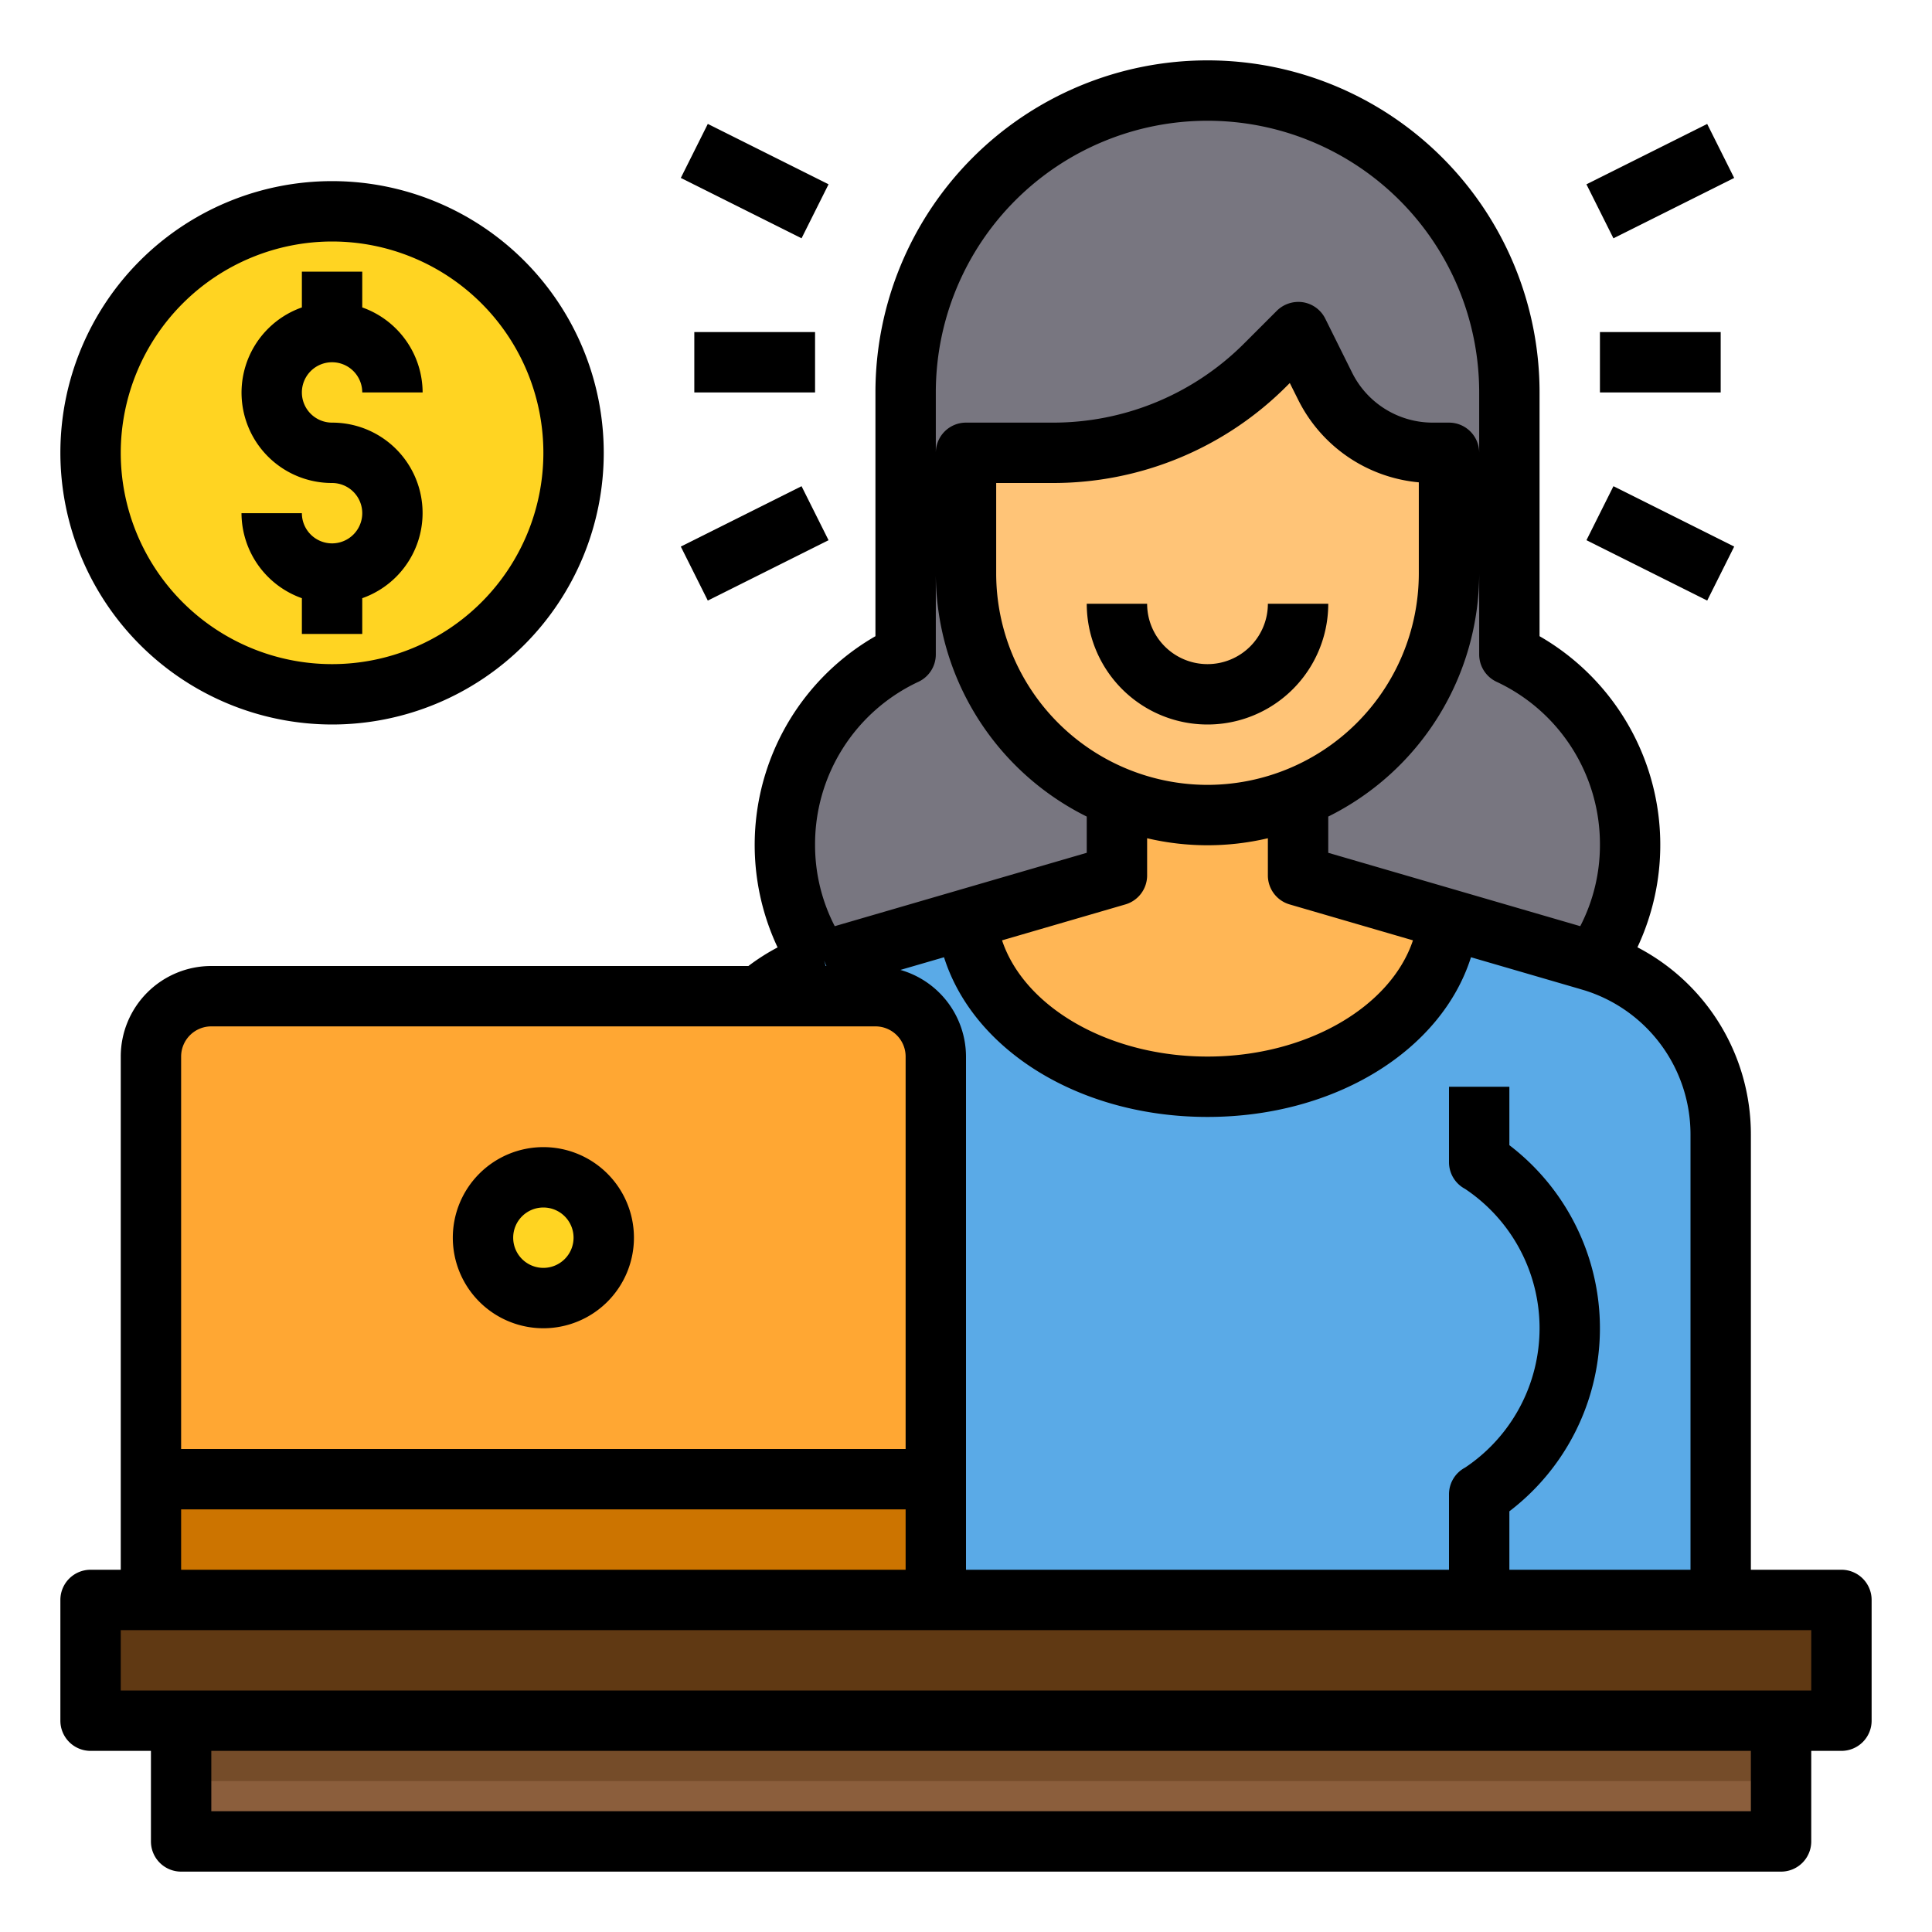 <svg xmlns="http://www.w3.org/2000/svg" viewBox="0 0 64 64"><g id="Accountant"><path d="M57,37.58V53H23V37.58A5.979,5.979,0,0,1,25.13,33a6.051,6.051,0,0,1,2.05-1.14c.08-.02.16-.05.24-.07l4.6-1.34C32.33,33.55,35.78,36,40,36s7.67-2.45,7.98-5.55l4.6,1.34c.08.02.16.05.24.07A6.015,6.015,0,0,1,57,37.58Z" style="fill:#5aaae7"/><polygon points="61 53 61 57 59 57 6 57 3 57 3 53 5 53 23 53 31 53 49 53 57 53 61 53" style="fill:#603913"/><rect x="6" y="57" width="53" height="4" style="fill:#8b5e3c"/><path d="M50,21.68A6.97,6.97,0,0,1,54,28a6.824,6.824,0,0,1-1.18,3.86c-.08-.02-.16-.05-.24-.07l-4.6-1.34L43,29V26.42A8.008,8.008,0,0,0,48,19V15h-.53a4.02,4.02,0,0,1-3.58-2.21L43,11l-1.07,1.07A9.991,9.991,0,0,1,34.86,15H32v4a8.014,8.014,0,0,0,2.34,5.66A8.124,8.124,0,0,0,37,26.42V29l-4.98,1.45-4.6,1.34c-.08.02-.16.05-.24.07A6.824,6.824,0,0,1,26,28a6.97,6.97,0,0,1,4-6.32V13a10,10,0,0,1,20,0Z" style="fill:#787680"/><path d="M43,26.42A8,8,0,0,1,32,19V15h2.86a9.991,9.991,0,0,0,7.07-2.93L43,11l.89,1.79A4.02,4.02,0,0,0,47.47,15H48v4A8.008,8.008,0,0,1,43,26.42Z" style="fill:#ffc477"/><path d="M47.98,30.45C47.67,33.55,44.22,36,40,36s-7.67-2.45-7.98-5.55L37,29V26.42a8.049,8.049,0,0,0,6,0V29Z" style="fill:#ffb655"/><path d="M31,35V49H5V35a2.006,2.006,0,0,1,2-2H29A2.006,2.006,0,0,1,31,35Z" style="fill:#ffa733"/><circle cx="18" cy="41" r="2" style="fill:#ffd422"/><path d="M11.05,7H11a8,8,0,0,0-.05,16H11a8,8,0,0,0,.05-16Z" style="fill:#ffd422"/><rect x="5" y="49" width="26" height="4" style="fill:#cc7400"/><rect x="6" y="57" width="53" height="2" style="fill:#754c29"/><path d="M43,26.42v1a8.049,8.049,0,0,1-6,0v-1a8.049,8.049,0,0,0,6,0Z" style="fill:#ffa733"/><path d="M40,22a2,2,0,0,1-2-2H36a4,4,0,0,0,8,0H42A2,2,0,0,1,40,22Z"/><path d="M61,52H58V37.58a6.985,6.985,0,0,0-3.758-6.2A7.975,7.975,0,0,0,51,21.075V13a11,11,0,0,0-22,0v8.075a7.975,7.975,0,0,0-3.241,10.309,7,7,0,0,0-.967.616H7a3,3,0,0,0-3,3V52H3a1,1,0,0,0-1,1v4a1,1,0,0,0,1,1H5v3a1,1,0,0,0,1,1H59a1,1,0,0,0,1-1V58h1a1,1,0,0,0,1-1V53A1,1,0,0,0,61,52ZM56,37.58V52H50V50.064a7.629,7.629,0,0,0,0-12.128V36H48v2.5a1,1,0,0,0,.533.884,5.552,5.552,0,0,1,0,9.232A1,1,0,0,0,48,49.5V52H32V35a2.994,2.994,0,0,0-2.173-2.87l1.445-.42C32.248,34.794,35.767,37,40,37s7.752-2.206,8.728-5.29L52.3,32.75l.1.03.109.032A5,5,0,0,1,56,37.58ZM27.353,32l-.054-.175.076.175ZM40,26a7.008,7.008,0,0,1-7-7V16h1.858a10.927,10.927,0,0,0,7.778-3.222l.09-.09.274.548a4.967,4.967,0,0,0,4,2.742V19A7.008,7.008,0,0,1,40,26Zm-2,3V27.768a8.737,8.737,0,0,0,4,0V29a1,1,0,0,0,.72.96l4.086,1.19C46.067,33.363,43.272,35,40,35s-6.067-1.637-6.806-3.85l4.086-1.19A1,1,0,0,0,38,29Zm11.573-6.416A5.937,5.937,0,0,1,53,28a5.849,5.849,0,0,1-.652,2.681L44,28.25v-1.2A9,9,0,0,0,49,19v2.68A1,1,0,0,0,49.573,22.584ZM31,13a9,9,0,0,1,18,0v2a1,1,0,0,0-1-1h-.528a2.982,2.982,0,0,1-2.683-1.658L43.9,10.553a1,1,0,0,0-.735-.54,1.016,1.016,0,0,0-.867.28l-1.071,1.071A8.941,8.941,0,0,1,34.858,14H32a1,1,0,0,0-1,1Zm-.573,9.584a1,1,0,0,0,.573-.9V19a9,9,0,0,0,5,8.05v1.2l-8.348,2.431A5.849,5.849,0,0,1,27,28,5.937,5.937,0,0,1,30.427,22.584ZM6,35a1,1,0,0,1,1-1H29a1,1,0,0,1,1,1V48H6ZM6,50H30v2H6ZM58,60H7V58H58Zm2-4H4V54H60Z"/><path d="M18,38a3,3,0,1,0,3,3A3,3,0,0,0,18,38Zm0,4a1,1,0,1,1,1-1A1,1,0,0,1,18,42Z"/><path d="M11,18a1,1,0,0,1-1-1H8a3,3,0,0,0,2,2.816V21h2V19.816A2.993,2.993,0,0,0,11,14a1,1,0,1,1,1-1h2a3,3,0,0,0-2-2.816V9H10v1.184A2.993,2.993,0,0,0,11,16a1,1,0,0,1,0,2Z"/><path d="M11,24a9,9,0,1,0-9-9A9.011,9.011,0,0,0,11,24ZM11,8a7,7,0,1,1-7,7A7.008,7.008,0,0,1,11,8Z"/><rect x="23" y="11" width="4" height="2"/><rect x="24" y="3.764" width="2" height="4.472" transform="translate(8.453 25.677) rotate(-63.435)"/><rect x="22.764" y="17" width="4.472" height="2" transform="translate(-5.411 13.081) rotate(-26.565)"/><rect x="53" y="11" width="4" height="2"/><rect x="52.764" y="5" width="4.472" height="2" transform="translate(3.123 25.23) rotate(-26.565)"/><rect x="54" y="15.764" width="2" height="4.472" transform="translate(14.304 59.144) rotate(-63.435)"/></g></svg>